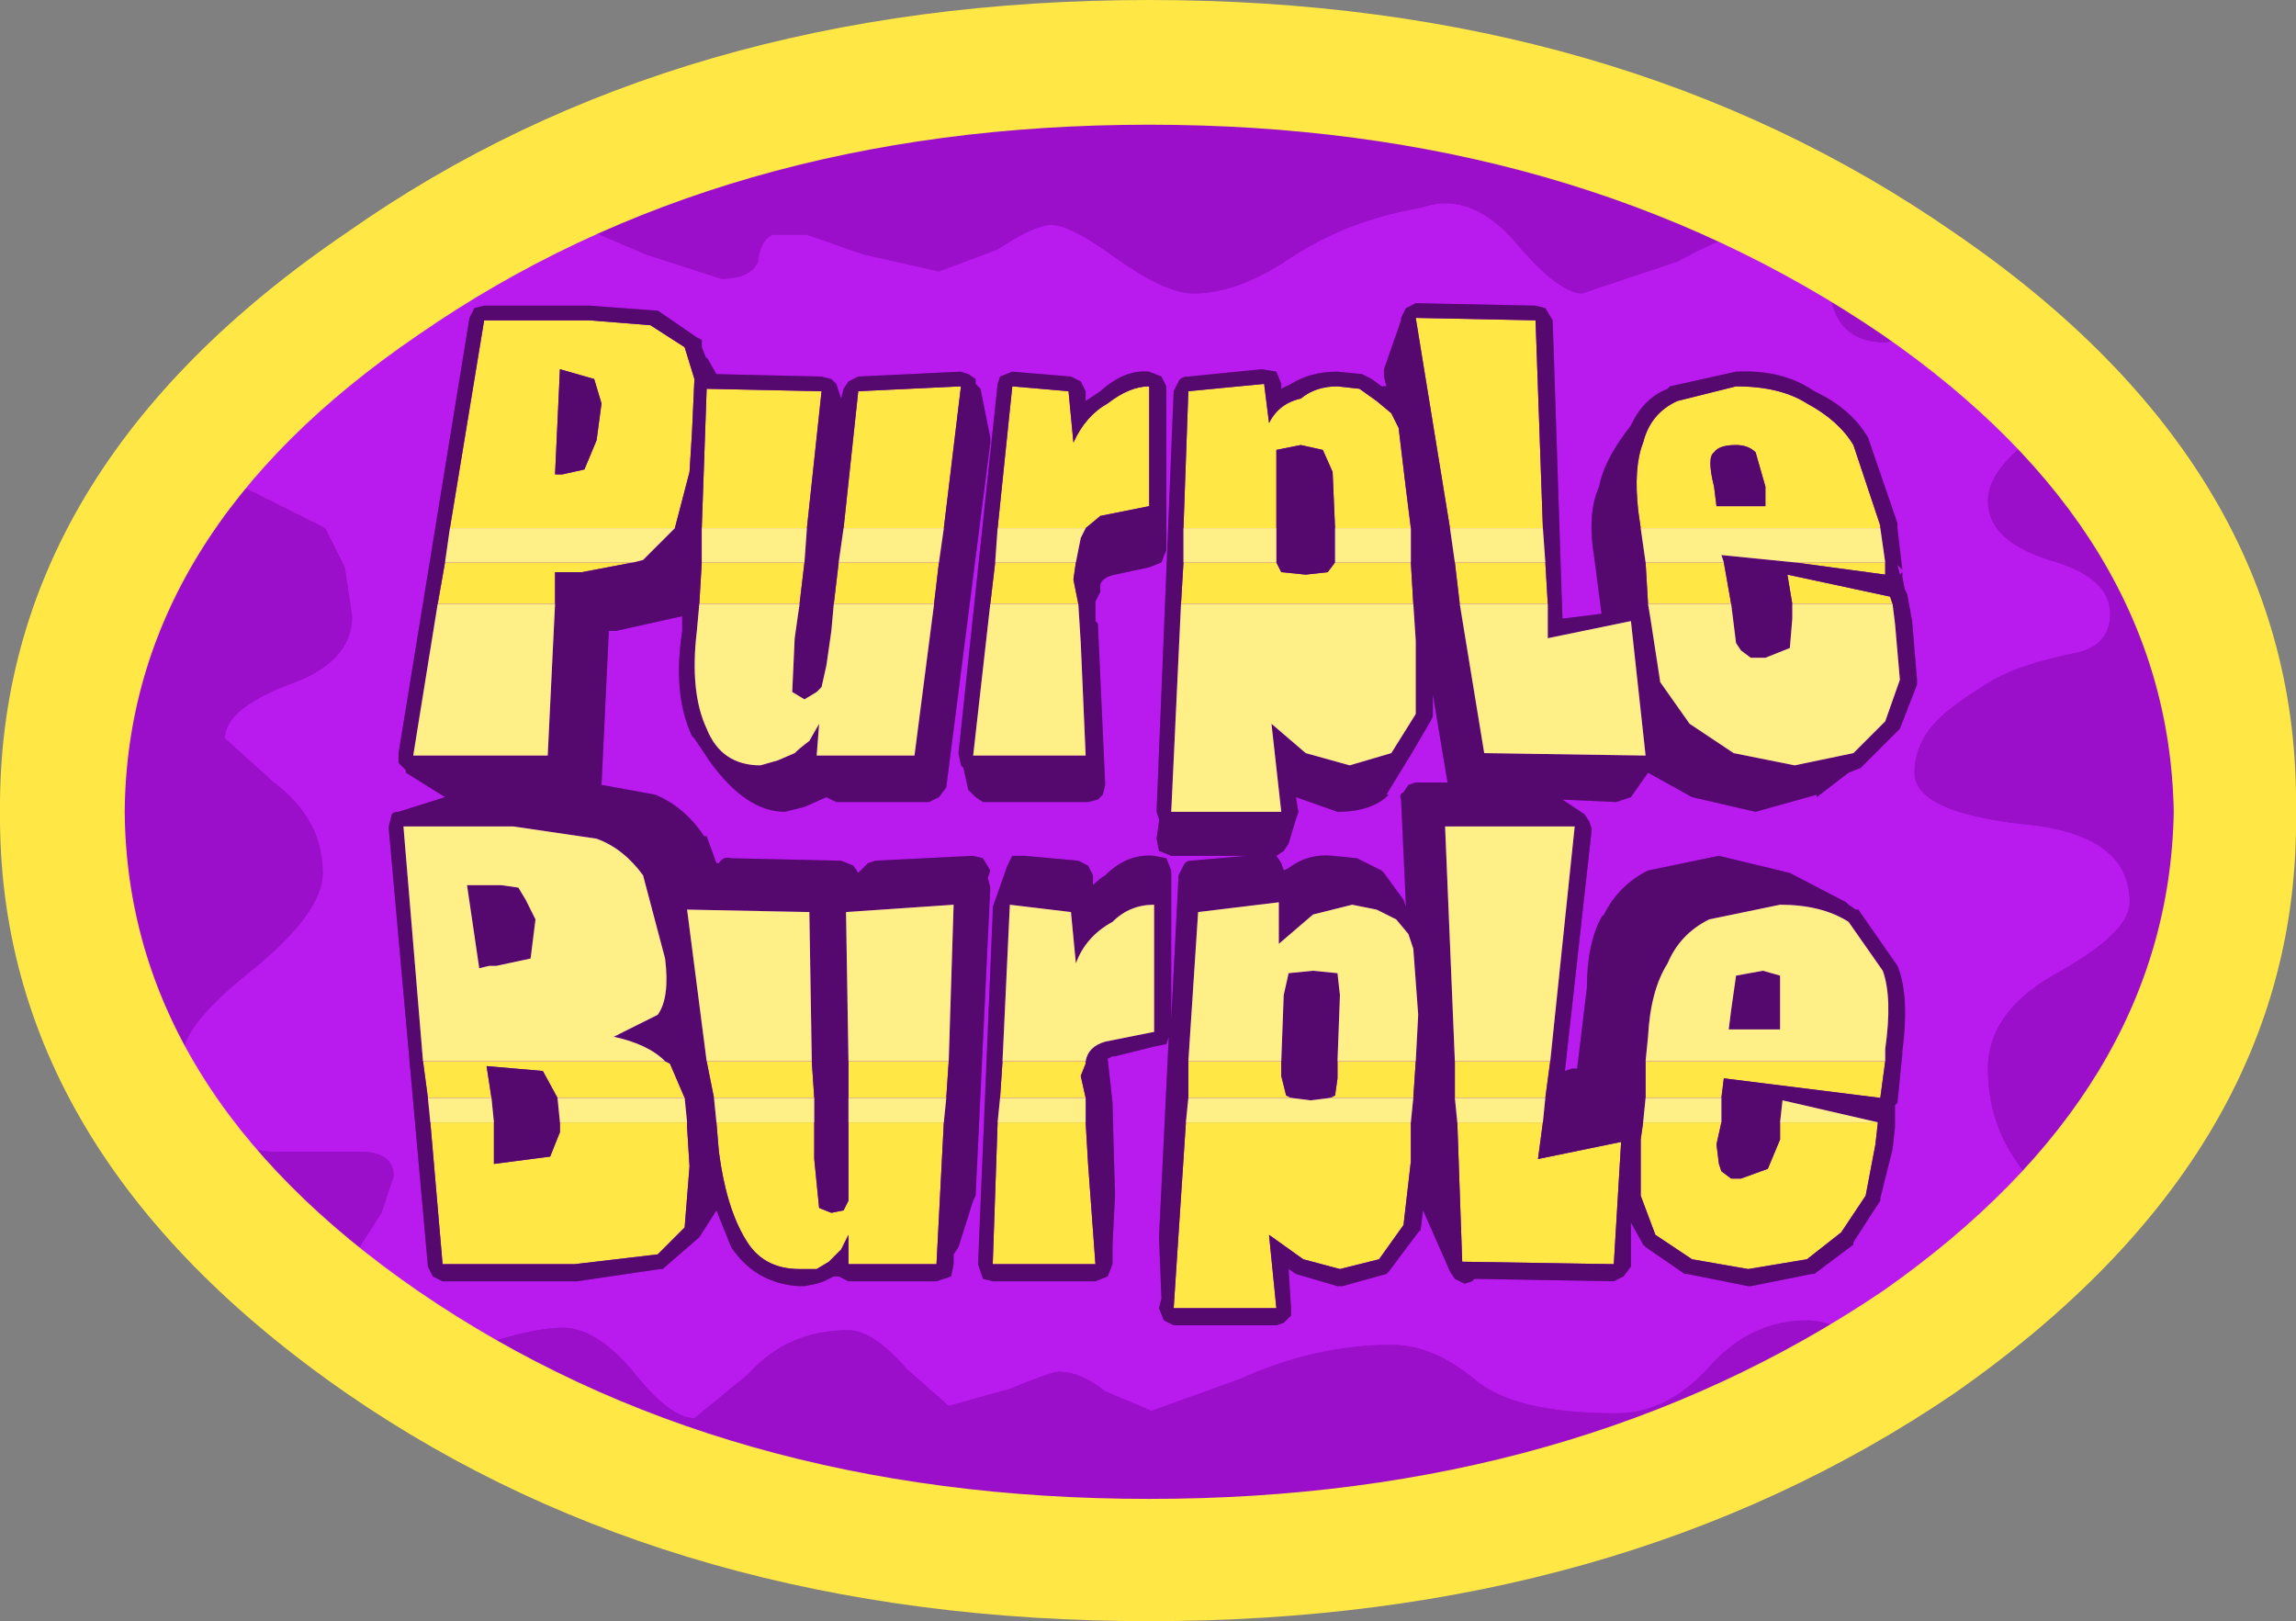 <?xml version="1.0" encoding="UTF-8" standalone="no"?>
<svg xmlns:ffdec="https://www.free-decompiler.com/flash" xmlns:xlink="http://www.w3.org/1999/xlink" ffdec:objectType="shape" height="33.15px" width="46.95px" xmlns="http://www.w3.org/2000/svg">
  <rect width="100%" height="100%" fill="#808080" stroke="none"/>
  <g transform="matrix(1.0, 0.0, 0.0, 1.0, 0.0, 0.0)">
    <path d="M0.55 16.6 Q0.5 9.75 7.5 5.05 14.05 0.4 23.5 0.4 32.85 0.4 39.55 5.05 46.45 9.75 46.35 16.6 46.45 23.4 39.55 28.2 32.85 32.75 23.5 32.75 14.05 32.75 7.5 28.2 0.5 23.4 0.55 16.6" fill="#9b0fca" fill-rule="evenodd" stroke="none"/>
    <path d="M42.2 7.2 L42.25 7.85 Q42.25 8.3 41.5 9.0 40.65 9.65 40.65 10.25 40.65 11.05 41.9 11.45 43.15 11.8 43.15 12.55 43.15 13.2 42.45 13.35 41.2 13.6 40.6 14.0 39.8 14.5 39.55 14.8 39.15 15.25 39.15 15.8 39.15 16.6 41.35 16.85 43.55 17.05 43.55 18.45 43.55 19.05 42.15 19.85 40.65 20.65 40.65 21.85 40.65 23.3 41.75 24.35 L42.7 25.55 39.55 28.2 39.2 28.45 38.5 27.85 Q37.7 27.0 36.95 27.0 35.8 27.0 34.95 27.95 34.1 28.9 33.05 28.9 30.95 28.9 30.15 28.2 29.3 27.5 28.45 27.5 26.9 27.5 25.35 28.2 L23.55 28.85 22.6 28.45 Q22.1 28.05 21.65 28.05 21.5 28.05 20.65 28.4 L19.4 28.75 18.55 28.0 Q17.85 27.2 17.35 27.2 16.1 27.2 15.3 28.1 L14.2 29.0 Q13.7 29.0 12.95 28.05 12.2 27.15 11.5 27.15 10.75 27.15 9.15 27.75 L7.55 28.25 7.5 28.2 5.9 27.0 6.15 26.6 6.6 26.25 7.1 25.9 7.8 24.8 8.05 24.05 Q8.05 23.55 7.35 23.55 L5.6 23.55 Q4.8 23.55 4.2 22.75 3.75 22.1 3.75 21.55 3.75 20.95 5.2 19.8 6.6 18.65 6.6 17.85 6.6 16.75 5.6 16.0 L4.6 15.1 Q4.6 14.5 5.9 14.0 7.2 13.55 7.2 12.6 L7.05 11.6 6.65 10.8 4.95 9.95 Q4.2 9.6 4.2 9.05 4.2 8.45 5.1 7.85 L6.5 7.35 8.0 6.9 Q8.5 6.6 8.85 5.65 9.35 4.75 10.25 4.6 L11.8 4.6 13.2 5.2 14.75 5.7 Q15.35 5.7 15.5 5.35 15.55 4.9 15.8 4.8 L16.5 4.8 17.65 5.2 19.2 5.55 20.4 5.1 Q21.15 4.6 21.5 4.6 21.9 4.6 22.85 5.3 23.85 6.0 24.4 6.0 25.3 6.0 26.35 5.3 27.55 4.5 29.05 4.25 30.0 3.9 30.9 4.85 31.85 6.0 32.35 6.0 L34.3 5.35 Q35.55 4.65 36.35 4.65 37.3 4.65 37.4 5.85 37.5 7.0 38.55 7.0 L39.9 6.8 41.1 6.55 41.55 6.6 42.2 7.2 M33.35 8.7 Q32.8 9.4 32.7 9.95 32.45 10.5 32.6 11.4 L32.75 12.55 31.95 12.65 31.75 6.55 31.6 6.3 31.4 6.25 28.95 6.2 28.75 6.3 28.65 6.5 28.65 6.55 28.3 7.55 28.3 7.7 28.35 7.9 28.25 7.9 28.05 7.75 27.85 7.65 27.35 7.6 Q26.8 7.6 26.4 7.85 L26.2 7.95 26.2 7.85 26.1 7.6 25.8 7.55 24.3 7.7 Q24.15 7.7 24.1 7.8 L24.0 8.0 23.65 16.6 23.7 16.75 23.7 16.8 23.65 17.15 23.7 17.4 23.95 17.5 25.5 17.5 24.35 17.6 Q24.25 17.6 24.2 17.7 L24.1 17.9 23.95 20.85 23.95 17.8 23.85 17.55 23.6 17.5 Q23.05 17.45 22.6 17.9 22.5 17.95 22.35 18.1 L22.35 17.9 22.25 17.7 22.05 17.6 20.95 17.5 20.7 17.5 20.6 17.7 20.3 18.55 20.3 18.65 20.0 25.85 20.05 26.0 20.1 26.15 20.3 26.2 22.4 26.2 22.65 26.1 22.75 25.85 22.75 25.45 22.8 24.45 22.75 22.6 22.75 22.55 22.65 21.65 22.75 21.6 22.8 21.6 23.6 21.4 23.85 21.35 23.9 21.2 23.7 25.3 23.75 26.55 23.7 26.75 23.8 27.0 24.0 27.1 26.1 27.1 26.25 27.05 26.4 26.9 26.4 26.75 26.35 25.95 26.5 26.05 27.35 26.3 27.45 26.3 28.35 26.05 28.4 26.0 29.0 25.2 29.05 25.15 29.1 24.75 29.65 26.0 29.75 26.15 29.95 26.25 30.1 26.2 30.15 26.15 33.0 26.2 33.2 26.1 33.35 25.9 33.35 25.0 33.6 25.45 33.65 25.5 34.45 26.05 34.5 26.05 35.75 26.3 35.8 26.3 37.05 26.05 37.1 26.05 37.9 25.45 37.9 25.4 38.45 24.55 38.45 24.5 38.7 23.5 38.75 23.05 38.75 22.95 38.75 22.6 38.8 22.55 38.9 21.55 38.9 21.5 Q39.05 20.35 38.8 19.75 L38.0 18.6 37.95 18.6 37.8 18.5 37.75 18.45 36.6 17.85 35.15 17.5 33.7 17.8 Q33.1 18.1 32.8 18.7 L32.75 18.75 Q32.45 19.3 32.45 20.2 L32.25 21.85 32.15 21.85 32.0 21.9 32.55 16.95 32.5 16.8 32.4 16.65 31.95 16.35 33.05 16.4 33.2 16.35 33.35 16.3 33.7 15.8 34.6 16.3 35.9 16.6 37.15 16.25 37.15 16.3 37.8 15.8 38.05 15.7 38.85 14.9 39.2 14.0 39.2 13.9 39.1 12.7 39.0 12.15 38.95 12.05 38.9 11.8 38.9 11.7 38.85 11.75 38.8 11.55 38.9 11.65 38.8 10.8 38.8 10.7 38.2 8.95 Q37.85 8.35 37.1 8.0 36.45 7.55 35.5 7.6 L34.15 7.9 34.1 7.95 Q33.6 8.15 33.35 8.7 M23.75 7.7 L23.5 7.6 Q23.0 7.55 22.5 8.0 L22.2 8.2 22.2 8.0 22.1 7.8 21.9 7.7 20.7 7.6 20.45 7.7 20.4 7.85 19.6 15.4 19.65 15.65 19.7 15.7 19.8 16.15 19.95 16.3 20.1 16.4 22.25 16.4 22.45 16.35 22.55 16.25 22.6 16.05 22.5 13.85 22.45 12.75 22.4 12.7 22.4 12.6 22.4 12.3 22.5 12.1 22.5 12.05 22.5 11.95 Q22.55 11.8 22.8 11.75 L23.5 11.6 23.75 11.5 23.85 11.25 23.85 7.9 23.75 7.7 M20.25 8.95 L20.05 7.95 19.95 7.85 19.95 7.75 19.8 7.65 19.65 7.6 17.55 7.7 17.35 7.8 17.25 7.95 17.2 8.15 17.1 7.85 17.0 7.75 16.8 7.7 14.65 7.65 14.45 7.3 14.45 7.35 14.35 7.1 14.35 6.95 14.25 6.9 13.45 6.35 13.4 6.35 12.05 6.25 9.9 6.25 9.7 6.3 9.6 6.5 8.15 15.4 8.15 15.6 8.3 15.75 8.3 15.8 9.1 16.3 8.15 16.6 Q8.0 16.6 8.0 16.7 L7.95 16.9 7.95 16.95 8.75 25.9 8.85 26.1 9.05 26.2 11.8 26.2 13.5 25.95 13.55 25.95 14.3 25.3 14.65 24.75 14.95 25.5 Q15.45 26.25 16.35 26.3 L16.45 26.3 16.7 26.25 16.85 26.2 17.05 26.1 17.15 26.1 17.35 26.2 19.15 26.2 19.45 26.1 19.5 25.85 19.5 25.65 19.6 25.5 19.9 24.55 19.95 24.45 20.25 18.15 20.2 17.95 20.25 17.8 20.1 17.55 19.9 17.5 17.9 17.6 17.75 17.65 17.65 17.75 17.55 17.85 17.45 17.7 17.2 17.6 14.95 17.55 Q14.8 17.5 14.7 17.65 L14.65 17.65 14.45 17.1 14.4 17.1 Q14.0 16.5 13.4 16.25 L12.3 16.05 12.45 12.9 12.6 12.9 13.95 12.6 13.95 12.9 Q13.75 14.2 14.15 15.05 L14.2 15.1 14.5 15.55 Q15.25 16.6 16.05 16.6 L16.45 16.5 16.9 16.3 17.0 16.35 17.1 16.4 19.0 16.4 19.2 16.3 19.35 16.1 20.25 9.05 20.25 8.95 M29.3 14.2 L29.6 16.0 28.95 16.0 28.8 16.05 28.7 16.2 Q28.6 16.25 28.65 16.35 L28.75 18.55 28.7 18.4 28.3 17.85 28.25 17.8 27.75 17.55 27.25 17.5 Q26.75 17.45 26.35 17.75 L26.25 17.8 26.2 17.65 26.1 17.5 26.25 17.4 26.35 17.25 26.5 16.75 26.55 16.6 26.5 16.3 27.35 16.6 Q28.05 16.6 28.4 16.25 L28.35 16.25 28.9 15.35 29.25 14.75 29.3 14.65 29.3 14.2" fill="#b91aee" fill-rule="evenodd" stroke="none"/>
    <path d="M42.2 7.2 Q44.0 8.9 45.0 10.85 L45.0 22.35 Q44.15 24.0 42.7 25.55 L41.75 24.35 Q40.65 23.3 40.65 21.85 40.65 20.65 42.15 19.85 43.55 19.05 43.55 18.45 43.55 17.05 41.35 16.85 39.15 16.6 39.15 15.8 39.15 15.25 39.55 14.8 39.8 14.5 40.6 14.0 41.2 13.6 42.45 13.35 43.15 13.2 43.15 12.55 43.15 11.8 41.9 11.45 40.65 11.05 40.65 10.25 40.65 9.65 41.5 9.0 42.25 8.3 42.25 7.85 L42.2 7.2 M39.2 28.45 L37.4 29.5 9.6 29.5 7.55 28.25 9.15 27.75 Q10.75 27.15 11.5 27.15 12.2 27.15 12.95 28.05 13.7 29.0 14.2 29.0 L15.3 28.1 Q16.1 27.2 17.35 27.2 17.85 27.2 18.55 28.0 L19.4 28.75 20.65 28.4 Q21.5 28.05 21.65 28.05 22.1 28.05 22.6 28.45 L23.55 28.85 25.35 28.2 Q26.9 27.5 28.45 27.5 29.3 27.5 30.15 28.2 30.95 28.9 33.05 28.9 34.1 28.9 34.95 27.95 35.8 27.0 36.95 27.0 37.7 27.0 38.5 27.85 L39.2 28.45 M5.9 27.0 Q3.4 24.95 2.1 22.65 L2.1 10.6 Q3.85 7.5 7.5 5.05 8.5 4.35 9.55 3.75 L37.45 3.75 39.55 5.05 Q40.65 5.8 41.55 6.6 L41.1 6.55 39.9 6.8 38.55 7.0 Q37.5 7.0 37.4 5.85 37.3 4.65 36.35 4.65 35.55 4.65 34.3 5.35 L32.35 6.0 Q31.85 6.0 30.9 4.85 30.0 3.9 29.05 4.25 27.55 4.5 26.35 5.3 25.3 6.0 24.4 6.0 23.85 6.0 22.85 5.3 21.9 4.6 21.5 4.6 21.15 4.6 20.4 5.1 L19.2 5.55 17.65 5.2 16.5 4.8 15.8 4.8 Q15.55 4.9 15.5 5.35 15.35 5.7 14.75 5.7 L13.2 5.2 11.8 4.6 10.25 4.6 Q9.35 4.75 8.85 5.65 8.5 6.6 8.0 6.9 L6.5 7.35 5.1 7.85 Q4.2 8.45 4.2 9.05 4.2 9.6 4.95 9.95 L6.65 10.8 7.05 11.6 7.2 12.6 Q7.2 13.55 5.9 14.0 4.6 14.5 4.6 15.1 L5.6 16.0 Q6.6 16.75 6.6 17.85 6.6 18.65 5.2 19.8 3.75 20.95 3.75 21.55 3.75 22.1 4.2 22.75 4.8 23.55 5.6 23.55 L7.35 23.55 Q8.05 23.55 8.05 24.05 L7.8 24.8 7.1 25.9 6.6 26.25 6.15 26.6 5.9 27.0" fill="#9b0fca" fill-rule="evenodd" stroke="none"/>
    <path d="M33.55 10.8 L33.5 10.45 Q33.4 9.55 33.6 9.05 33.75 8.45 34.3 8.2 L35.5 7.9 Q36.4 7.9 36.95 8.25 37.6 8.6 37.9 9.1 L38.45 10.75 38.45 10.8 33.55 10.8 M38.55 11.5 L38.55 11.75 36.7 11.5 38.55 11.5 M35.25 11.5 L35.4 12.35 33.7 12.35 33.65 11.5 35.25 11.5 M36.65 12.35 L36.55 11.75 38.65 12.2 38.7 12.35 36.65 12.35 M31.6 11.5 L31.65 12.35 29.85 12.35 29.75 11.5 31.6 11.5 M31.55 10.8 L29.65 10.8 28.95 6.5 31.4 6.55 31.55 10.8 M35.05 9.95 L35.1 10.35 36.1 10.35 36.1 9.95 35.9 9.25 Q35.75 9.1 35.5 9.1 35.15 9.1 35.05 9.25 34.9 9.35 35.05 9.95 M20.4 10.8 L20.7 7.9 21.85 8.0 21.95 9.05 Q22.2 8.5 22.65 8.25 23.1 7.9 23.5 7.9 L23.5 10.35 22.5 10.55 22.2 10.8 20.4 10.8 M22.0 11.5 L21.95 11.85 22.05 12.35 20.25 12.35 20.35 11.5 22.0 11.5 M24.15 12.35 L24.2 11.5 26.1 11.5 26.2 11.7 26.7 11.75 27.15 11.7 27.3 11.5 28.85 11.5 28.9 12.35 24.15 12.35 M24.2 10.8 L24.3 8.0 25.85 7.85 25.95 8.65 Q26.15 8.25 26.6 8.15 26.9 7.9 27.35 7.9 L27.8 7.95 28.15 8.2 28.45 8.45 28.6 8.75 28.75 10.0 28.85 10.8 27.3 10.8 27.25 9.65 27.05 9.2 26.6 9.1 26.1 9.2 26.1 9.65 26.1 10.8 24.2 10.8 M20.5 21.7 L22.2 21.7 22.2 21.75 22.1 22.0 22.2 22.45 20.45 22.45 20.5 21.7 M22.2 22.95 L22.25 23.8 22.4 25.85 20.3 25.85 20.4 22.95 22.2 22.95 M24.25 22.95 L28.85 22.95 28.85 23.75 28.7 25.05 28.2 25.75 27.4 25.95 26.65 25.75 25.95 25.25 26.1 26.75 24.0 26.75 24.25 22.95 M28.9 22.45 L27.2 22.45 27.3 22.4 27.35 22.05 27.35 21.7 28.95 21.7 28.9 22.45 M26.4 22.45 L24.3 22.45 24.3 21.7 26.2 21.7 26.2 22.0 26.3 22.4 26.4 22.45 M29.8 22.95 L31.55 22.95 31.45 23.7 33.15 23.35 33.0 25.85 29.9 25.8 29.8 22.95 M31.6 22.45 L29.75 22.45 29.75 21.7 31.7 21.7 31.6 22.45 M33.65 21.7 L38.55 21.7 38.45 22.45 35.25 22.05 35.2 22.45 33.65 22.45 33.65 21.7 M35.2 22.95 L35.1 23.4 35.15 23.8 35.2 23.95 35.4 24.1 35.6 24.1 36.15 23.9 36.4 23.3 36.4 22.95 38.4 22.95 38.35 23.4 38.15 24.45 37.65 25.2 36.95 25.75 35.75 25.95 34.6 25.75 33.85 25.25 33.55 24.45 33.55 23.3 33.6 22.95 35.2 22.95 M9.2 10.8 L9.9 6.55 12.05 6.55 13.3 6.65 14.0 7.1 14.2 7.75 14.15 8.85 14.1 9.65 13.8 10.8 9.2 10.8 M12.95 11.5 L11.9 11.7 11.35 11.7 11.35 12.35 8.95 12.35 9.1 11.5 12.95 11.5 M12.3 8.25 L12.15 7.75 11.45 7.55 11.35 9.7 11.5 9.7 11.95 9.6 12.2 9.0 12.3 8.25 M14.35 11.5 L16.45 11.5 16.35 12.35 14.3 12.35 14.35 11.5 M16.5 10.8 L14.35 10.8 14.45 7.95 16.8 8.0 16.5 10.8 M17.05 12.35 L17.15 11.5 19.2 11.5 19.1 12.35 17.05 12.35 M17.25 10.8 L17.55 8.0 19.65 7.9 19.3 10.8 17.25 10.8 M10.05 22.45 L8.75 22.45 8.65 21.7 13.6 21.7 13.7 21.75 14.0 22.45 11.4 22.45 11.1 21.9 9.95 21.8 10.05 22.45 M8.8 22.95 L10.1 22.95 10.1 23.8 11.25 23.65 11.45 23.15 11.45 22.95 14.05 22.95 14.05 23.05 14.1 23.85 14.0 25.1 13.45 25.65 11.75 25.85 9.05 25.85 8.8 22.95 M19.3 22.95 L19.15 25.85 17.35 25.85 17.35 25.25 17.2 25.55 16.95 25.8 16.7 25.95 16.35 25.95 Q15.6 25.95 15.25 25.35 14.85 24.7 14.7 23.55 L14.65 22.95 16.65 22.95 16.65 23.7 16.75 24.7 17.0 24.8 17.25 24.75 17.35 24.55 17.35 24.2 17.35 23.55 17.35 22.95 19.3 22.95 M14.6 22.45 L14.45 21.7 16.6 21.7 16.65 22.45 14.6 22.45 M17.35 22.45 L17.35 21.7 19.4 21.7 19.35 22.45 17.35 22.45" fill="#ffe746" fill-rule="evenodd" stroke="none"/>
    <path d="M33.35 8.7 Q33.6 8.15 34.1 7.95 L34.15 7.9 35.5 7.6 Q36.45 7.55 37.1 8.0 37.85 8.35 38.2 8.95 L38.8 10.7 38.8 10.8 38.9 11.65 38.8 11.55 38.85 11.75 38.9 11.7 38.9 11.8 38.95 12.05 39.0 12.15 39.1 12.7 39.2 13.9 39.2 14.0 38.85 14.9 38.05 15.7 37.8 15.8 37.15 16.3 37.15 16.25 35.9 16.6 34.6 16.3 33.7 15.8 33.35 16.3 33.2 16.35 33.05 16.4 31.95 16.35 32.4 16.65 32.5 16.8 32.55 16.95 32.0 21.9 32.15 21.85 32.25 21.85 32.45 20.2 Q32.45 19.3 32.75 18.75 L32.8 18.7 Q33.1 18.1 33.7 17.8 L35.15 17.5 36.6 17.85 37.75 18.45 37.8 18.5 37.95 18.6 38.0 18.6 38.8 19.75 Q39.05 20.35 38.9 21.5 L38.9 21.55 38.8 22.55 38.75 22.6 38.75 22.95 38.75 23.05 38.7 23.5 38.45 24.5 38.45 24.55 37.9 25.4 37.9 25.45 37.1 26.05 37.05 26.05 35.8 26.3 35.75 26.3 34.5 26.05 34.45 26.05 33.65 25.5 33.6 25.45 33.35 25.0 33.35 25.9 33.2 26.1 33.0 26.2 30.15 26.15 30.1 26.2 29.95 26.25 29.75 26.15 29.65 26.0 29.1 24.75 29.05 25.15 29.0 25.2 28.4 26.0 28.35 26.05 27.45 26.3 27.35 26.3 26.5 26.05 26.35 25.95 26.4 26.75 26.4 26.9 26.25 27.05 26.1 27.1 24.0 27.1 23.8 27.0 23.7 26.75 23.75 26.55 23.7 25.3 23.9 21.2 23.85 21.35 23.6 21.4 22.8 21.6 22.75 21.6 22.65 21.65 22.75 22.55 22.75 22.6 22.8 24.45 22.75 25.45 22.75 25.85 22.65 26.1 22.4 26.2 20.3 26.2 20.1 26.15 20.05 26.0 20.0 25.85 20.3 18.65 20.3 18.55 20.6 17.7 20.7 17.5 20.95 17.5 22.05 17.6 22.25 17.7 22.35 17.9 22.35 18.1 Q22.5 17.95 22.6 17.9 23.05 17.45 23.6 17.5 L23.85 17.55 23.95 17.8 23.95 20.85 24.1 17.9 24.2 17.7 Q24.25 17.6 24.35 17.6 L25.5 17.5 23.95 17.5 23.7 17.4 23.65 17.15 23.7 16.8 23.7 16.75 23.65 16.6 24.0 8.0 24.1 7.8 Q24.15 7.7 24.3 7.7 L25.8 7.55 26.1 7.6 26.2 7.85 26.2 7.95 26.4 7.85 Q26.8 7.6 27.35 7.6 L27.85 7.65 28.05 7.75 28.25 7.9 28.35 7.9 28.3 7.7 28.3 7.55 28.65 6.55 28.65 6.5 28.75 6.3 28.95 6.2 31.4 6.25 31.6 6.3 31.75 6.55 31.95 12.65 32.75 12.55 32.6 11.4 Q32.45 10.5 32.7 9.95 32.8 9.4 33.35 8.7 M38.45 10.8 L38.45 10.75 37.9 9.1 Q37.6 8.6 36.95 8.25 36.4 7.9 35.5 7.9 L34.3 8.2 Q33.75 8.45 33.6 9.05 33.4 9.55 33.5 10.45 L33.55 10.8 33.65 11.5 33.7 12.35 33.75 12.65 33.95 13.95 34.55 14.8 35.45 15.4 36.7 15.65 37.9 15.4 38.55 14.75 38.85 13.9 38.75 12.75 38.7 12.35 38.65 12.2 36.55 11.75 36.65 12.35 36.65 12.65 36.6 13.25 36.1 13.45 35.8 13.45 35.6 13.3 35.5 13.15 35.45 12.75 35.4 12.35 35.25 11.5 35.2 11.35 36.7 11.5 38.55 11.75 38.55 11.5 38.45 10.8 M31.65 12.35 L31.6 11.5 31.55 10.8 31.4 6.55 28.95 6.5 29.65 10.8 29.75 11.5 29.85 12.35 30.35 15.4 33.65 15.45 33.35 12.7 31.65 13.05 31.65 12.35 M35.05 9.95 Q34.9 9.35 35.05 9.25 35.15 9.1 35.5 9.1 35.75 9.1 35.9 9.25 L36.1 9.95 36.1 10.35 35.1 10.35 35.05 9.95 M20.25 8.95 L20.25 9.05 19.35 16.1 19.2 16.3 19.0 16.4 17.1 16.4 17.0 16.35 16.9 16.3 16.45 16.5 16.05 16.6 Q15.25 16.6 14.5 15.55 L14.2 15.1 14.15 15.05 Q13.75 14.2 13.95 12.9 L13.95 12.6 12.6 12.9 12.45 12.9 12.3 16.05 13.4 16.25 Q14.0 16.5 14.4 17.1 L14.45 17.1 14.65 17.65 14.7 17.65 Q14.8 17.5 14.95 17.55 L17.2 17.6 17.45 17.7 17.55 17.85 17.65 17.75 17.75 17.65 17.9 17.6 19.9 17.5 20.1 17.55 20.25 17.8 20.2 17.95 20.25 18.15 19.95 24.45 19.9 24.55 19.6 25.5 19.5 25.65 19.5 25.85 19.45 26.1 19.15 26.2 17.35 26.2 17.15 26.1 17.05 26.1 16.85 26.2 16.7 26.25 16.45 26.3 16.35 26.3 Q15.45 26.25 14.95 25.5 L14.65 24.75 14.3 25.3 13.55 25.95 13.5 25.95 11.8 26.2 9.05 26.2 8.85 26.1 8.75 25.9 7.95 16.95 7.95 16.9 8.0 16.7 Q8.0 16.6 8.15 16.6 L9.1 16.3 8.3 15.8 8.3 15.75 8.15 15.6 8.15 15.4 9.6 6.5 9.7 6.3 9.9 6.25 12.05 6.25 13.4 6.35 13.45 6.35 14.25 6.9 14.35 6.95 14.35 7.1 14.45 7.35 14.45 7.3 14.65 7.65 16.8 7.7 17.0 7.75 17.1 7.85 17.2 8.15 17.25 7.95 17.35 7.8 17.55 7.7 19.65 7.6 19.8 7.65 19.95 7.75 19.95 7.85 20.05 7.95 20.25 8.95 M23.75 7.7 L23.85 7.9 23.85 11.25 23.75 11.5 23.5 11.6 22.8 11.75 Q22.55 11.8 22.5 11.95 L22.5 12.05 22.5 12.1 22.4 12.3 22.4 12.6 22.4 12.7 22.45 12.75 22.5 13.85 22.6 16.05 22.55 16.25 22.45 16.35 22.25 16.4 20.1 16.4 19.95 16.3 19.8 16.15 19.7 15.7 19.65 15.65 19.6 15.4 20.4 7.85 20.45 7.7 20.7 7.6 21.9 7.7 22.1 7.8 22.2 8.0 22.2 8.2 22.5 8.0 Q23.0 7.55 23.5 7.6 L23.75 7.7 M22.2 10.8 L22.5 10.55 23.5 10.35 23.5 7.9 Q23.1 7.9 22.65 8.25 22.2 8.5 21.95 9.05 L21.85 8.0 20.7 7.9 20.4 10.8 20.35 11.5 20.25 12.35 19.9 15.45 22.2 15.45 22.1 13.15 22.05 12.35 21.95 11.85 22.0 11.5 22.05 11.25 22.1 11.0 22.2 10.8 M24.2 11.5 L24.15 12.35 23.95 16.6 26.2 16.6 26.0 14.8 26.7 15.4 27.6 15.65 28.45 15.4 28.95 14.6 28.95 13.1 28.9 12.35 28.85 11.5 28.85 10.8 28.75 10.0 28.6 8.75 28.45 8.45 28.15 8.2 27.8 7.95 27.35 7.9 Q26.9 7.9 26.6 8.15 26.15 8.25 25.95 8.65 L25.85 7.85 24.3 8.0 24.2 10.8 24.2 11.5 M27.3 11.5 L27.15 11.7 26.7 11.75 26.2 11.7 26.1 11.5 26.1 11.25 26.1 10.8 26.1 9.65 26.1 9.2 26.6 9.1 27.05 9.2 27.25 9.65 27.3 10.8 27.3 11.3 27.3 11.5 M29.3 14.2 L29.3 14.65 29.25 14.75 28.9 15.35 28.35 16.25 28.4 16.25 Q28.05 16.6 27.35 16.6 L26.5 16.3 26.55 16.6 26.5 16.75 26.35 17.25 26.25 17.4 26.1 17.5 26.2 17.65 26.25 17.8 26.35 17.75 Q26.75 17.45 27.25 17.5 L27.75 17.55 28.25 17.8 28.3 17.85 28.7 18.4 28.75 18.55 28.65 16.35 Q28.6 16.25 28.7 16.2 L28.8 16.05 28.95 16.0 29.6 16.0 29.3 14.2 M22.2 21.7 Q22.25 21.4 22.6 21.3 L23.6 21.1 23.6 18.5 Q23.1 18.5 22.75 18.85 22.2 19.15 22.0 19.7 L21.9 18.65 20.65 18.5 20.5 21.7 20.45 22.45 20.4 22.95 20.3 25.85 22.4 25.85 22.25 23.8 22.2 22.95 22.2 22.6 22.2 22.45 22.1 22.0 22.2 21.75 22.2 21.7 M24.3 22.45 L24.25 22.95 24.0 26.75 26.1 26.75 25.95 25.25 26.65 25.75 27.4 25.95 28.2 25.75 28.7 25.05 28.85 23.75 28.85 22.95 28.9 22.45 28.95 21.7 29.0 20.75 28.9 19.4 28.8 19.1 28.55 18.8 28.15 18.6 27.65 18.5 26.85 18.7 26.15 19.3 26.15 18.45 24.5 18.65 24.3 21.7 24.3 22.45 M27.2 22.45 L26.8 22.5 26.4 22.45 26.3 22.4 26.2 22.0 26.2 21.7 26.25 20.35 26.35 19.9 26.85 19.85 27.35 19.9 27.4 20.35 27.35 21.7 27.35 22.05 27.3 22.4 27.2 22.45 M29.75 22.45 L29.8 22.95 29.9 25.8 33.0 25.85 33.15 23.35 31.45 23.7 31.55 22.95 31.6 22.45 31.7 21.7 32.2 16.9 29.55 16.9 29.75 21.7 29.75 22.45 M38.55 21.7 L38.55 21.45 Q38.7 20.4 38.5 19.85 L37.8 18.85 Q37.25 18.5 36.4 18.5 L34.95 18.8 Q34.35 19.1 34.1 19.7 33.75 20.25 33.7 21.2 L33.65 21.7 33.65 22.45 33.6 22.95 33.55 23.3 33.55 24.45 33.85 25.25 34.6 25.75 35.75 25.95 36.95 25.75 37.65 25.2 38.15 24.45 38.35 23.4 38.4 22.95 36.45 22.5 36.4 22.95 36.4 23.3 36.15 23.9 35.6 24.1 35.4 24.1 35.2 23.95 35.15 23.8 35.1 23.4 35.2 22.95 35.2 22.45 35.25 22.05 38.45 22.45 38.55 21.7 M35.4 20.65 L35.5 19.95 36.05 19.85 36.4 19.95 36.4 20.65 36.4 21.05 35.35 21.05 35.4 20.65 M13.8 10.8 L14.1 9.65 14.15 8.85 14.2 7.75 14.0 7.1 13.3 6.65 12.05 6.55 9.9 6.55 9.2 10.8 9.1 11.5 8.95 12.35 8.45 15.45 11.2 15.45 11.35 12.35 11.35 11.7 11.9 11.7 12.95 11.5 13.15 11.45 13.75 10.85 13.8 10.8 M12.3 8.25 L12.2 9.0 11.95 9.6 11.5 9.7 11.35 9.7 11.45 7.55 12.15 7.75 12.3 8.25 M14.35 10.8 L14.35 11.5 14.3 12.35 14.25 12.9 Q14.1 14.15 14.45 14.9 14.75 15.65 15.55 15.65 L15.9 15.55 16.25 15.4 Q16.35 15.3 16.55 15.15 L16.75 14.8 16.7 15.45 18.7 15.45 19.1 12.35 19.2 11.5 19.3 10.8 19.65 7.9 17.55 8.0 17.25 10.8 17.15 11.5 17.05 12.35 17.0 12.9 16.9 13.6 16.8 14.05 16.7 14.15 16.45 14.3 16.2 14.15 16.25 13.05 16.35 12.35 16.45 11.5 16.5 10.8 16.8 8.0 14.45 7.95 14.35 10.8 M9.8 19.8 L9.55 18.1 10.25 18.1 10.6 18.15 10.75 18.4 10.95 18.8 10.85 19.6 10.15 19.75 10.0 19.75 9.8 19.8 M10.1 22.95 L10.05 22.45 9.95 21.8 11.1 21.9 11.4 22.45 11.45 22.95 11.45 23.15 11.25 23.65 10.1 23.8 10.1 22.95 M8.75 22.45 L8.8 22.95 9.05 25.85 11.75 25.85 13.45 25.65 14.0 25.1 14.1 23.85 14.05 23.05 14.05 22.95 14.0 22.45 13.7 21.75 13.6 21.7 Q13.25 21.35 12.55 21.2 L13.45 20.75 Q13.7 20.4 13.6 19.6 L13.15 17.9 Q12.75 17.35 12.2 17.15 L10.5 16.9 8.25 16.9 8.65 21.7 8.75 22.45 M14.65 22.95 L14.7 23.55 Q14.85 24.7 15.25 25.35 15.6 25.95 16.35 25.95 L16.7 25.95 16.95 25.8 17.2 25.55 17.35 25.25 17.35 25.85 19.15 25.85 19.3 22.95 19.35 22.45 19.4 21.7 19.5 18.5 17.3 18.65 17.35 21.7 17.35 22.45 17.35 22.95 17.35 23.55 17.35 24.2 17.35 24.55 17.25 24.75 17.0 24.8 16.75 24.7 16.65 23.7 16.65 22.95 16.65 22.45 16.6 21.7 16.55 18.65 14.05 18.6 14.45 21.7 14.6 22.45 14.65 22.95" fill="#55096f" fill-rule="evenodd" stroke="none"/>
    <path d="M33.55 10.8 L38.45 10.8 38.55 11.5 36.7 11.5 35.2 11.35 35.25 11.5 33.65 11.5 33.55 10.8 M35.4 12.35 L35.45 12.75 35.5 13.15 35.6 13.3 35.8 13.45 36.1 13.45 36.6 13.25 36.65 12.65 36.65 12.35 38.7 12.35 38.75 12.75 38.85 13.9 38.55 14.75 37.9 15.4 36.7 15.65 35.45 15.4 34.55 14.8 33.95 13.95 33.75 12.65 33.7 12.35 35.4 12.35 M31.6 11.5 L29.75 11.5 29.65 10.8 31.55 10.8 31.6 11.5 M29.85 12.35 L31.65 12.35 31.65 13.05 33.35 12.7 33.65 15.45 30.35 15.4 29.85 12.35 M20.4 10.8 L22.2 10.8 22.1 11.0 22.05 11.25 22.0 11.5 20.35 11.5 20.4 10.8 M22.05 12.35 L22.1 13.15 22.2 15.45 19.9 15.45 20.25 12.35 22.05 12.35 M24.15 12.35 L28.9 12.35 28.95 13.1 28.95 14.6 28.45 15.4 27.6 15.65 26.7 15.4 26.0 14.8 26.2 16.6 23.95 16.6 24.15 12.35 M28.85 11.5 L27.3 11.5 27.3 11.3 27.3 10.8 28.85 10.8 28.85 11.5 M26.1 11.5 L24.2 11.5 24.2 10.8 26.1 10.8 26.1 11.25 26.1 11.5 M20.5 21.7 L20.65 18.5 21.9 18.65 22.0 19.7 Q22.2 19.15 22.75 18.85 23.1 18.5 23.6 18.5 L23.6 21.1 22.6 21.3 Q22.25 21.4 22.2 21.7 L20.5 21.7 M22.2 22.45 L22.2 22.6 22.2 22.95 20.4 22.95 20.45 22.45 22.2 22.45 M24.25 22.95 L24.3 22.45 26.4 22.45 26.8 22.5 27.2 22.45 28.9 22.45 28.85 22.95 24.25 22.95 M24.3 21.7 L24.5 18.65 26.15 18.45 26.15 19.3 26.85 18.7 27.65 18.5 28.15 18.6 28.55 18.8 28.8 19.1 28.9 19.4 29.0 20.75 28.95 21.7 27.35 21.7 27.4 20.35 27.35 19.9 26.85 19.85 26.35 19.9 26.25 20.35 26.2 21.7 24.3 21.7 M29.8 22.95 L29.75 22.45 31.6 22.45 31.55 22.95 29.8 22.95 M29.75 21.7 L29.55 16.9 32.2 16.9 31.7 21.7 29.75 21.7 M33.65 21.7 L33.7 21.2 Q33.75 20.25 34.1 19.7 34.35 19.1 34.95 18.8 L36.4 18.5 Q37.25 18.5 37.8 18.85 L38.5 19.85 Q38.7 20.4 38.55 21.45 L38.55 21.7 33.65 21.7 M35.2 22.45 L35.2 22.95 33.6 22.95 33.65 22.45 35.2 22.45 M36.4 22.95 L36.45 22.5 38.4 22.95 36.4 22.95 M35.4 20.65 L35.35 21.05 36.4 21.05 36.4 20.65 36.4 19.95 36.05 19.85 35.5 19.95 35.4 20.65 M9.2 10.8 L13.8 10.8 13.75 10.85 13.15 11.45 12.95 11.5 9.1 11.5 9.2 10.8 M11.35 12.35 L11.2 15.45 8.45 15.45 8.95 12.35 11.35 12.35 M14.35 11.5 L14.35 10.8 16.5 10.8 16.45 11.5 14.35 11.5 M14.3 12.35 L16.35 12.35 16.25 13.05 16.2 14.15 16.45 14.3 16.7 14.15 16.8 14.05 16.9 13.6 17.0 12.9 17.05 12.35 19.1 12.35 18.7 15.45 16.7 15.45 16.75 14.8 16.55 15.15 Q16.35 15.3 16.25 15.4 L15.9 15.55 15.55 15.65 Q14.75 15.65 14.45 14.9 14.1 14.15 14.25 12.9 L14.3 12.35 M19.2 11.5 L17.15 11.5 17.25 10.8 19.3 10.8 19.2 11.5 M10.05 22.45 L10.1 22.95 8.8 22.95 8.75 22.45 10.05 22.45 M9.8 19.8 L10.0 19.75 10.15 19.75 10.85 19.6 10.95 18.8 10.75 18.4 10.6 18.15 10.25 18.1 9.55 18.1 9.8 19.8 M11.45 22.95 L11.4 22.45 14.0 22.45 14.05 22.95 11.45 22.95 M8.65 21.7 L8.25 16.9 10.5 16.9 12.2 17.15 Q12.75 17.35 13.15 17.9 L13.6 19.6 Q13.7 20.4 13.45 20.75 L12.55 21.2 Q13.25 21.35 13.6 21.7 L8.65 21.7 M19.3 22.95 L17.35 22.95 17.35 22.45 19.35 22.45 19.3 22.95 M16.65 22.95 L14.65 22.95 14.6 22.45 16.65 22.45 16.65 22.95 M14.45 21.7 L14.05 18.6 16.55 18.65 16.6 21.7 14.45 21.7 M19.4 21.7 L17.35 21.7 17.3 18.65 19.5 18.5 19.4 21.7" fill="#ffef87" fill-rule="evenodd" stroke="none"/>
    <path d="M38.5 6.85 Q32.2 2.55 23.5 2.55 14.75 2.55 8.55 6.85 2.6 10.9 2.55 16.6 2.6 22.3 8.55 26.4 14.75 30.65 23.5 30.65 32.2 30.65 38.5 26.4 44.35 22.3 44.45 16.6 44.35 10.9 38.5 6.85 M23.5 0.0 Q33.1 0.0 39.95 4.75 47.05 9.6 46.95 16.6 47.05 23.55 39.95 28.5 33.1 33.15 23.5 33.15 13.85 33.15 7.1 28.5 -0.05 23.55 0.0 16.6 -0.05 9.6 7.1 4.75 13.85 0.0 23.5 0.0" fill="#ffe746" fill-rule="evenodd" stroke="none"/>
  </g>
</svg>
